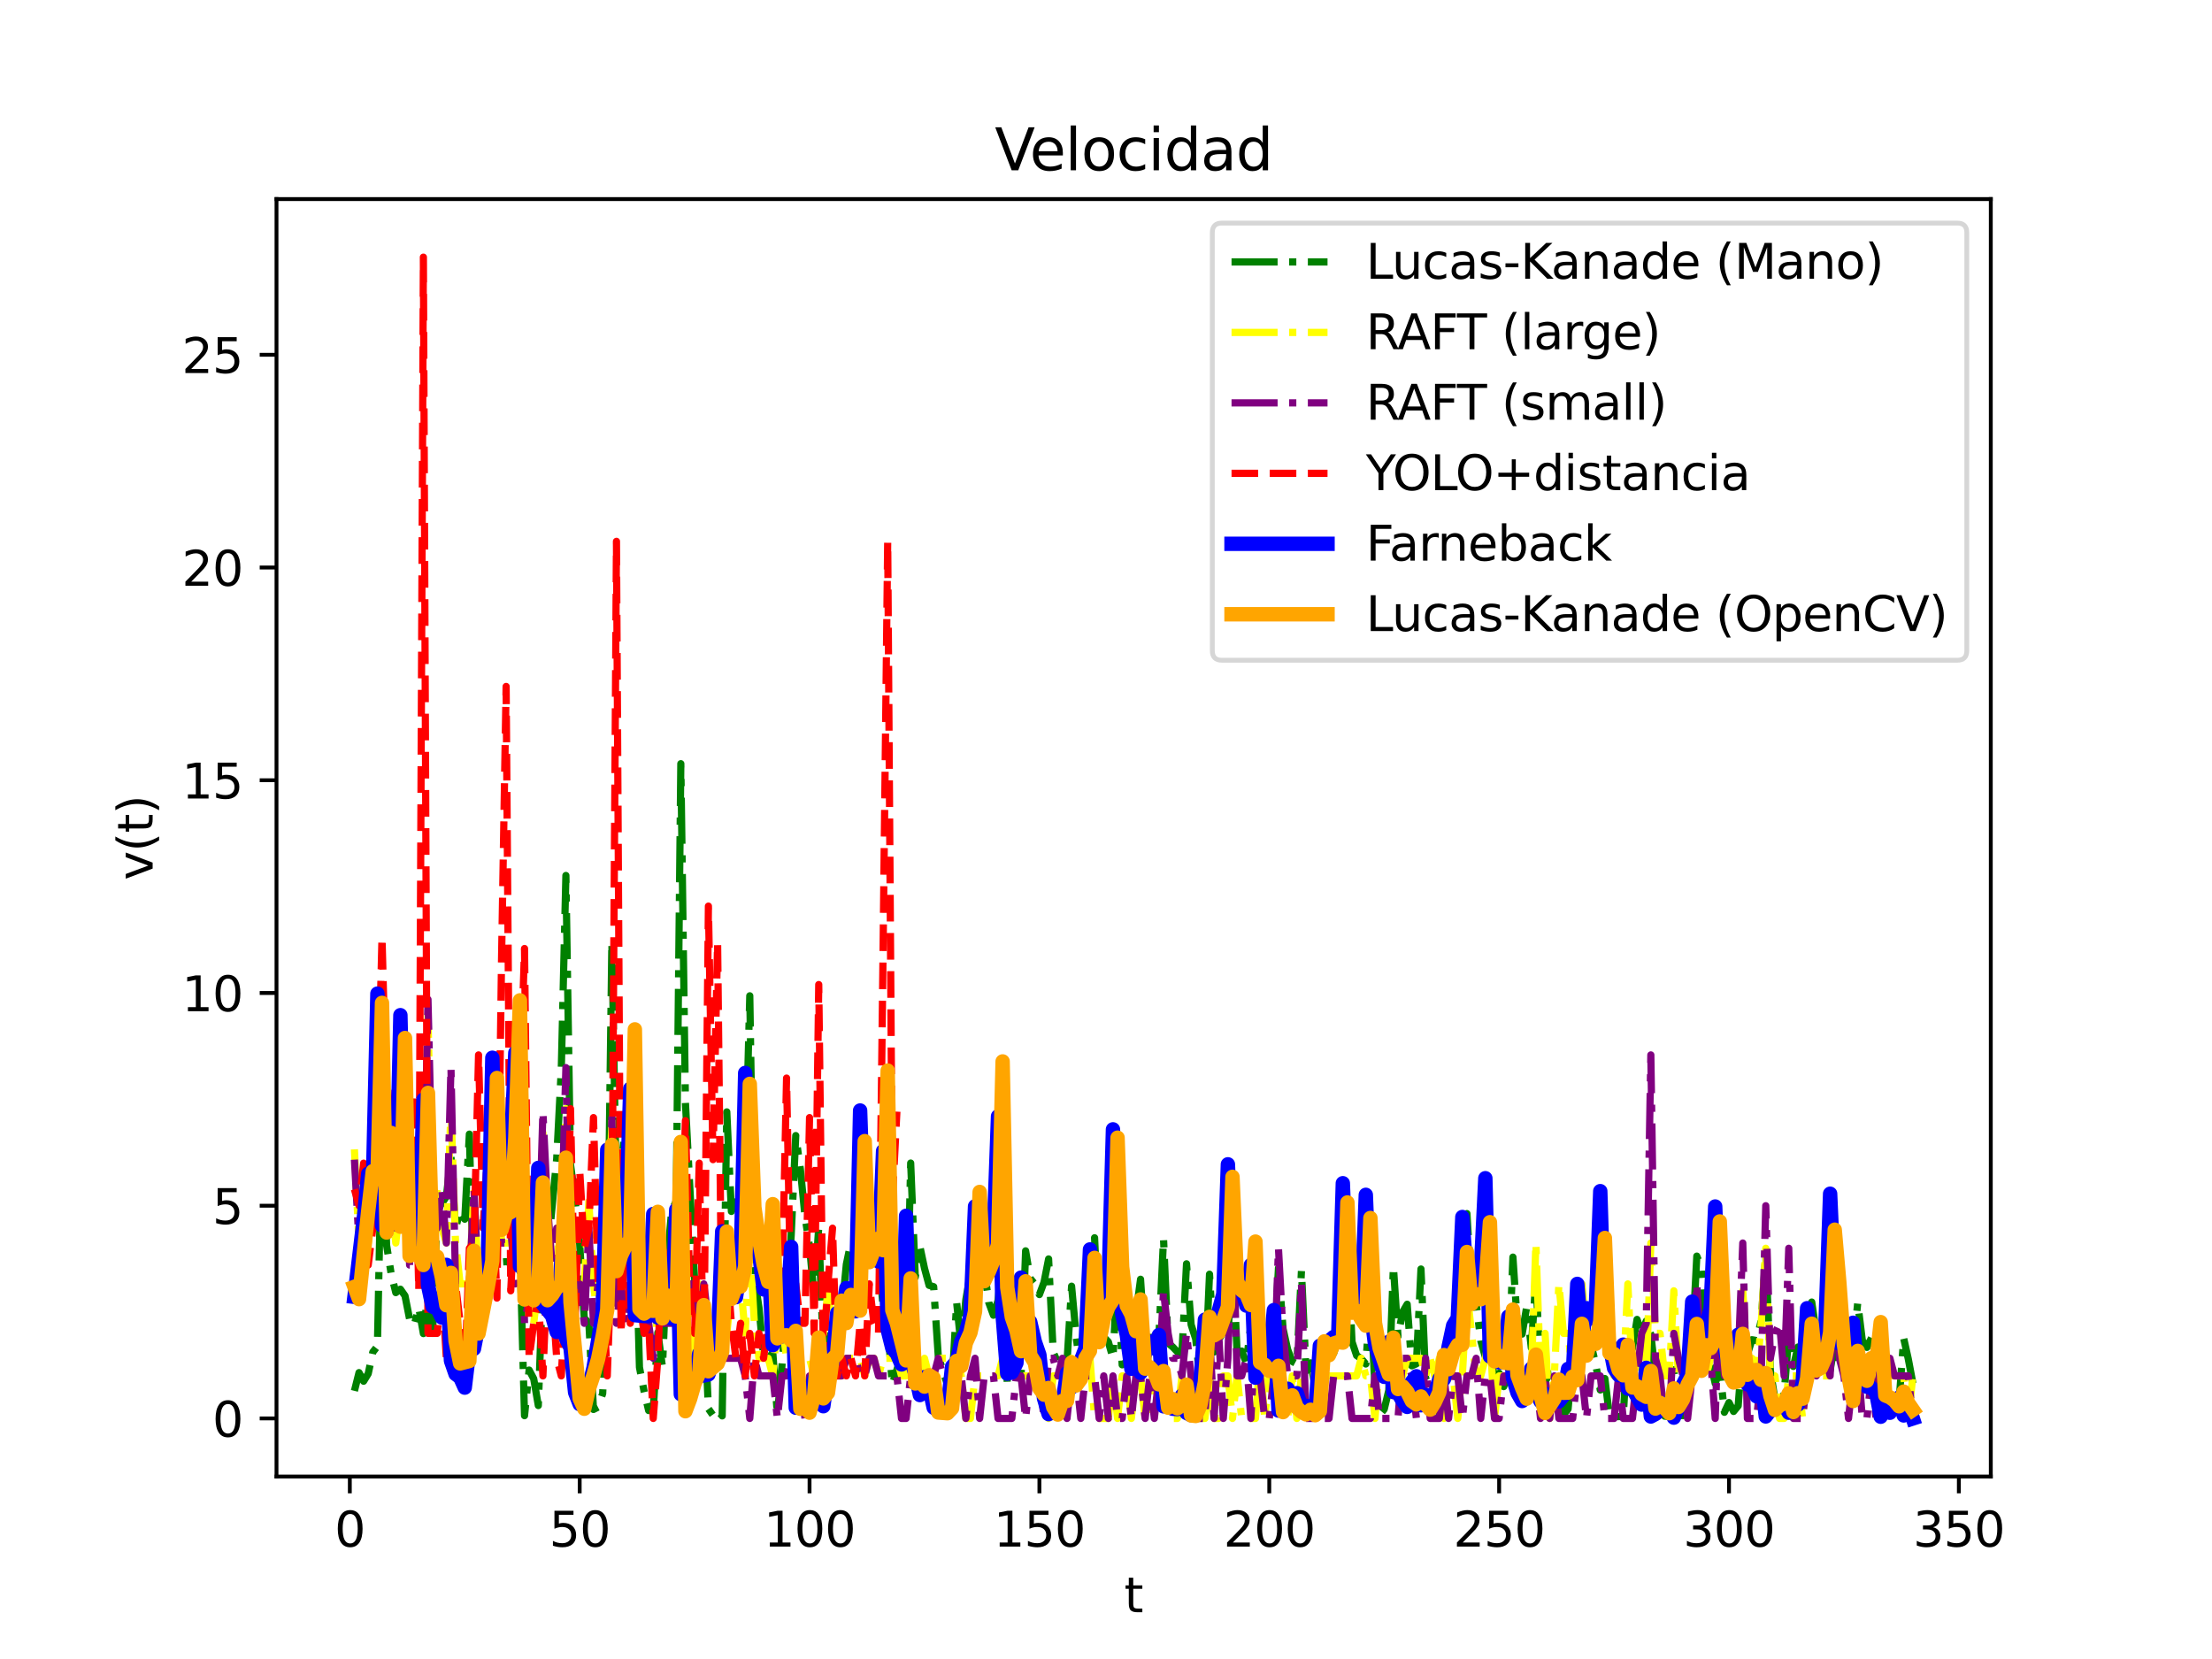 <?xml version="1.0" encoding="utf-8" standalone="no"?>
<!DOCTYPE svg PUBLIC "-//W3C//DTD SVG 1.1//EN"
  "http://www.w3.org/Graphics/SVG/1.1/DTD/svg11.dtd">
<svg xmlns:xlink="http://www.w3.org/1999/xlink" width="460.8pt" height="345.6pt" viewBox="0 0 460.8 345.6" xmlns="http://www.w3.org/2000/svg" version="1.1">
 <defs>
  <style type="text/css">*{stroke-linejoin: round; stroke-linecap: butt}</style>
 </defs>
 <g id="figure_1">
  <g id="patch_1">
   <path d="M 0 345.6 
L 460.8 345.6 
L 460.8 0 
L 0 0 
z
" style="fill: #ffffff"/>
  </g>
  <g id="axes_1">
   <g id="patch_2">
    <path d="M 57.6 307.584 
L 414.72 307.584 
L 414.72 41.472 
L 57.6 41.472 
z
" style="fill: #ffffff"/>
   </g>
   <g id="matplotlib.axis_1">
    <g id="xtick_1">
     <g id="line2d_1">
      <defs>
       <path id="m35932feb91" d="M 0 0 
L 0 3.5 
" style="stroke: #000000; stroke-width: 0.8"/>
      </defs>
      <g>
       <use xlink:href="#m35932feb91" x="72.875" y="307.584" style="stroke: #000000; stroke-width: 0.8"/>
      </g>
     </g>
     <g id="text_1">
      <!-- 0 -->
      <g transform="translate(69.694 322.182) scale(0.1 -0.1)">
       <defs>
        <path id="DejaVuSans-30" d="M 2034 4250 
Q 1547 4250 1301 3770 
Q 1056 3291 1056 2328 
Q 1056 1369 1301 889 
Q 1547 409 2034 409 
Q 2525 409 2770 889 
Q 3016 1369 3016 2328 
Q 3016 3291 2770 3770 
Q 2525 4250 2034 4250 
z
M 2034 4750 
Q 2819 4750 3233 4129 
Q 3647 3509 3647 2328 
Q 3647 1150 3233 529 
Q 2819 -91 2034 -91 
Q 1250 -91 836 529 
Q 422 1150 422 2328 
Q 422 3509 836 4129 
Q 1250 4750 2034 4750 
z
" transform="scale(0.016)"/>
       </defs>
       <use xlink:href="#DejaVuSans-30"/>
      </g>
     </g>
    </g>
    <g id="xtick_2">
     <g id="line2d_2">
      <g>
       <use xlink:href="#m35932feb91" x="120.759" y="307.584" style="stroke: #000000; stroke-width: 0.8"/>
      </g>
     </g>
     <g id="text_2">
      <!-- 50 -->
      <g transform="translate(114.397 322.182) scale(0.1 -0.1)">
       <defs>
        <path id="DejaVuSans-35" d="M 691 4666 
L 3169 4666 
L 3169 4134 
L 1269 4134 
L 1269 2991 
Q 1406 3038 1543 3061 
Q 1681 3084 1819 3084 
Q 2600 3084 3056 2656 
Q 3513 2228 3513 1497 
Q 3513 744 3044 326 
Q 2575 -91 1722 -91 
Q 1428 -91 1123 -41 
Q 819 9 494 109 
L 494 744 
Q 775 591 1075 516 
Q 1375 441 1709 441 
Q 2250 441 2565 725 
Q 2881 1009 2881 1497 
Q 2881 1984 2565 2268 
Q 2250 2553 1709 2553 
Q 1456 2553 1204 2497 
Q 953 2441 691 2322 
L 691 4666 
z
" transform="scale(0.016)"/>
       </defs>
       <use xlink:href="#DejaVuSans-35"/>
       <use xlink:href="#DejaVuSans-30" x="63.623"/>
      </g>
     </g>
    </g>
    <g id="xtick_3">
     <g id="line2d_3">
      <g>
       <use xlink:href="#m35932feb91" x="168.643" y="307.584" style="stroke: #000000; stroke-width: 0.8"/>
      </g>
     </g>
     <g id="text_3">
      <!-- 100 -->
      <g transform="translate(159.1 322.182) scale(0.1 -0.1)">
       <defs>
        <path id="DejaVuSans-31" d="M 794 531 
L 1825 531 
L 1825 4091 
L 703 3866 
L 703 4441 
L 1819 4666 
L 2450 4666 
L 2450 531 
L 3481 531 
L 3481 0 
L 794 0 
L 794 531 
z
" transform="scale(0.016)"/>
       </defs>
       <use xlink:href="#DejaVuSans-31"/>
       <use xlink:href="#DejaVuSans-30" x="63.623"/>
       <use xlink:href="#DejaVuSans-30" x="127.246"/>
      </g>
     </g>
    </g>
    <g id="xtick_4">
     <g id="line2d_4">
      <g>
       <use xlink:href="#m35932feb91" x="216.527" y="307.584" style="stroke: #000000; stroke-width: 0.8"/>
      </g>
     </g>
     <g id="text_4">
      <!-- 150 -->
      <g transform="translate(206.984 322.182) scale(0.1 -0.1)">
       <use xlink:href="#DejaVuSans-31"/>
       <use xlink:href="#DejaVuSans-35" x="63.623"/>
       <use xlink:href="#DejaVuSans-30" x="127.246"/>
      </g>
     </g>
    </g>
    <g id="xtick_5">
     <g id="line2d_5">
      <g>
       <use xlink:href="#m35932feb91" x="264.412" y="307.584" style="stroke: #000000; stroke-width: 0.8"/>
      </g>
     </g>
     <g id="text_5">
      <!-- 200 -->
      <g transform="translate(254.868 322.182) scale(0.1 -0.1)">
       <defs>
        <path id="DejaVuSans-32" d="M 1228 531 
L 3431 531 
L 3431 0 
L 469 0 
L 469 531 
Q 828 903 1448 1529 
Q 2069 2156 2228 2338 
Q 2531 2678 2651 2914 
Q 2772 3150 2772 3378 
Q 2772 3750 2511 3984 
Q 2250 4219 1831 4219 
Q 1534 4219 1204 4116 
Q 875 4013 500 3803 
L 500 4441 
Q 881 4594 1212 4672 
Q 1544 4750 1819 4750 
Q 2544 4750 2975 4387 
Q 3406 4025 3406 3419 
Q 3406 3131 3298 2873 
Q 3191 2616 2906 2266 
Q 2828 2175 2409 1742 
Q 1991 1309 1228 531 
z
" transform="scale(0.016)"/>
       </defs>
       <use xlink:href="#DejaVuSans-32"/>
       <use xlink:href="#DejaVuSans-30" x="63.623"/>
       <use xlink:href="#DejaVuSans-30" x="127.246"/>
      </g>
     </g>
    </g>
    <g id="xtick_6">
     <g id="line2d_6">
      <g>
       <use xlink:href="#m35932feb91" x="312.296" y="307.584" style="stroke: #000000; stroke-width: 0.8"/>
      </g>
     </g>
     <g id="text_6">
      <!-- 250 -->
      <g transform="translate(302.752 322.182) scale(0.1 -0.1)">
       <use xlink:href="#DejaVuSans-32"/>
       <use xlink:href="#DejaVuSans-35" x="63.623"/>
       <use xlink:href="#DejaVuSans-30" x="127.246"/>
      </g>
     </g>
    </g>
    <g id="xtick_7">
     <g id="line2d_7">
      <g>
       <use xlink:href="#m35932feb91" x="360.18" y="307.584" style="stroke: #000000; stroke-width: 0.8"/>
      </g>
     </g>
     <g id="text_7">
      <!-- 300 -->
      <g transform="translate(350.636 322.182) scale(0.1 -0.1)">
       <defs>
        <path id="DejaVuSans-33" d="M 2597 2516 
Q 3050 2419 3304 2112 
Q 3559 1806 3559 1356 
Q 3559 666 3084 287 
Q 2609 -91 1734 -91 
Q 1441 -91 1130 -33 
Q 819 25 488 141 
L 488 750 
Q 750 597 1062 519 
Q 1375 441 1716 441 
Q 2309 441 2620 675 
Q 2931 909 2931 1356 
Q 2931 1769 2642 2001 
Q 2353 2234 1838 2234 
L 1294 2234 
L 1294 2753 
L 1863 2753 
Q 2328 2753 2575 2939 
Q 2822 3125 2822 3475 
Q 2822 3834 2567 4026 
Q 2313 4219 1838 4219 
Q 1578 4219 1281 4162 
Q 984 4106 628 3988 
L 628 4550 
Q 988 4650 1302 4700 
Q 1616 4750 1894 4750 
Q 2613 4750 3031 4423 
Q 3450 4097 3450 3541 
Q 3450 3153 3228 2886 
Q 3006 2619 2597 2516 
z
" transform="scale(0.016)"/>
       </defs>
       <use xlink:href="#DejaVuSans-33"/>
       <use xlink:href="#DejaVuSans-30" x="63.623"/>
       <use xlink:href="#DejaVuSans-30" x="127.246"/>
      </g>
     </g>
    </g>
    <g id="xtick_8">
     <g id="line2d_8">
      <g>
       <use xlink:href="#m35932feb91" x="408.064" y="307.584" style="stroke: #000000; stroke-width: 0.8"/>
      </g>
     </g>
     <g id="text_8">
      <!-- 350 -->
      <g transform="translate(398.52 322.182) scale(0.1 -0.1)">
       <use xlink:href="#DejaVuSans-33"/>
       <use xlink:href="#DejaVuSans-35" x="63.623"/>
       <use xlink:href="#DejaVuSans-30" x="127.246"/>
      </g>
     </g>
    </g>
    <g id="text_9">
     <!-- t -->
     <g transform="translate(234.2 335.861) scale(0.1 -0.1)">
      <defs>
       <path id="DejaVuSans-74" d="M 1172 4494 
L 1172 3500 
L 2356 3500 
L 2356 3053 
L 1172 3053 
L 1172 1153 
Q 1172 725 1289 603 
Q 1406 481 1766 481 
L 2356 481 
L 2356 0 
L 1766 0 
Q 1100 0 847 248 
Q 594 497 594 1153 
L 594 3053 
L 172 3053 
L 172 3500 
L 594 3500 
L 594 4494 
L 1172 4494 
z
" transform="scale(0.016)"/>
      </defs>
      <use xlink:href="#DejaVuSans-74"/>
     </g>
    </g>
   </g>
   <g id="matplotlib.axis_2">
    <g id="ytick_1">
     <g id="line2d_9">
      <defs>
       <path id="md288437a28" d="M 0 0 
L -3.5 0 
" style="stroke: #000000; stroke-width: 0.8"/>
      </defs>
      <g>
       <use xlink:href="#md288437a28" x="57.6" y="295.488" style="stroke: #000000; stroke-width: 0.8"/>
      </g>
     </g>
     <g id="text_10">
      <!-- 0 -->
      <g transform="translate(44.237 299.287) scale(0.1 -0.1)">
       <use xlink:href="#DejaVuSans-30"/>
      </g>
     </g>
    </g>
    <g id="ytick_2">
     <g id="line2d_10">
      <g>
       <use xlink:href="#md288437a28" x="57.6" y="251.172" style="stroke: #000000; stroke-width: 0.8"/>
      </g>
     </g>
     <g id="text_11">
      <!-- 5 -->
      <g transform="translate(44.237 254.971) scale(0.1 -0.1)">
       <use xlink:href="#DejaVuSans-35"/>
      </g>
     </g>
    </g>
    <g id="ytick_3">
     <g id="line2d_11">
      <g>
       <use xlink:href="#md288437a28" x="57.6" y="206.855" style="stroke: #000000; stroke-width: 0.8"/>
      </g>
     </g>
     <g id="text_12">
      <!-- 10 -->
      <g transform="translate(37.875 210.655) scale(0.1 -0.1)">
       <use xlink:href="#DejaVuSans-31"/>
       <use xlink:href="#DejaVuSans-30" x="63.623"/>
      </g>
     </g>
    </g>
    <g id="ytick_4">
     <g id="line2d_12">
      <g>
       <use xlink:href="#md288437a28" x="57.6" y="162.539" style="stroke: #000000; stroke-width: 0.8"/>
      </g>
     </g>
     <g id="text_13">
      <!-- 15 -->
      <g transform="translate(37.875 166.338) scale(0.1 -0.1)">
       <use xlink:href="#DejaVuSans-31"/>
       <use xlink:href="#DejaVuSans-35" x="63.623"/>
      </g>
     </g>
    </g>
    <g id="ytick_5">
     <g id="line2d_13">
      <g>
       <use xlink:href="#md288437a28" x="57.6" y="118.223" style="stroke: #000000; stroke-width: 0.8"/>
      </g>
     </g>
     <g id="text_14">
      <!-- 20 -->
      <g transform="translate(37.875 122.022) scale(0.1 -0.1)">
       <use xlink:href="#DejaVuSans-32"/>
       <use xlink:href="#DejaVuSans-30" x="63.623"/>
      </g>
     </g>
    </g>
    <g id="ytick_6">
     <g id="line2d_14">
      <g>
       <use xlink:href="#md288437a28" x="57.6" y="73.906" style="stroke: #000000; stroke-width: 0.8"/>
      </g>
     </g>
     <g id="text_15">
      <!-- 25 -->
      <g transform="translate(37.875 77.706) scale(0.1 -0.1)">
       <use xlink:href="#DejaVuSans-32"/>
       <use xlink:href="#DejaVuSans-35" x="63.623"/>
      </g>
     </g>
    </g>
    <g id="text_16">
     <!-- v(t) -->
     <g transform="translate(31.795 183.349) rotate(-90) scale(0.1 -0.1)">
      <defs>
       <path id="DejaVuSans-76" d="M 191 3500 
L 800 3500 
L 1894 563 
L 2988 3500 
L 3597 3500 
L 2284 0 
L 1503 0 
L 191 3500 
z
" transform="scale(0.016)"/>
       <path id="DejaVuSans-28" d="M 1984 4856 
Q 1566 4138 1362 3434 
Q 1159 2731 1159 2009 
Q 1159 1288 1364 580 
Q 1569 -128 1984 -844 
L 1484 -844 
Q 1016 -109 783 600 
Q 550 1309 550 2009 
Q 550 2706 781 3412 
Q 1013 4119 1484 4856 
L 1984 4856 
z
" transform="scale(0.016)"/>
       <path id="DejaVuSans-29" d="M 513 4856 
L 1013 4856 
Q 1481 4119 1714 3412 
Q 1947 2706 1947 2009 
Q 1947 1309 1714 600 
Q 1481 -109 1013 -844 
L 513 -844 
Q 928 -128 1133 580 
Q 1338 1288 1338 2009 
Q 1338 2731 1133 3434 
Q 928 4138 513 4856 
z
" transform="scale(0.016)"/>
      </defs>
      <use xlink:href="#DejaVuSans-76"/>
      <use xlink:href="#DejaVuSans-28" x="59.18"/>
      <use xlink:href="#DejaVuSans-74" x="98.193"/>
      <use xlink:href="#DejaVuSans-29" x="137.402"/>
     </g>
    </g>
   </g>
   <g id="line2d_15">
    <path d="M 73.833 289.74 
L 74.79 285.94 
L 75.748 287.734 
L 76.706 286.164 
L 77.663 281.674 
L 78.621 280.447 
L 79.579 233.304 
L 80.537 259.413 
L 81.494 265.394 
L 82.452 269.277 
L 83.41 268.564 
L 84.367 269.93 
L 85.325 274.779 
L 86.283 276.067 
L 87.24 272.399 
L 88.198 277.81 
L 89.156 269.16 
L 90.113 277.775 
L 91.071 252.192 
L 92.986 249.255 
L 93.944 240.896 
L 94.902 255.885 
L 95.859 252.193 
L 96.817 253.983 
L 97.775 236.261 
L 98.732 272.759 
L 99.69 276.077 
L 100.648 268.858 
L 101.606 265.332 
L 102.563 262.32 
L 103.521 263.406 
L 104.479 262.894 
L 105.436 262.832 
L 106.394 263.031 
L 107.352 258.433 
L 108.309 260.324 
L 109.267 294.913 
L 110.225 285.406 
L 111.182 287.217 
L 112.14 292.799 
L 113.098 265.947 
L 114.055 261.322 
L 115.971 241.392 
L 116.928 222.707 
L 117.886 182.377 
L 118.844 242.556 
L 119.802 249.796 
L 120.759 259.178 
L 121.717 274.593 
L 122.675 275.625 
L 123.632 293.618 
L 124.59 293.132 
L 125.548 290.292 
L 126.505 269.921 
L 127.463 196.302 
L 128.421 249.976 
L 129.378 243.407 
L 130.336 233.722 
L 131.294 251.627 
L 132.251 250.294 
L 133.209 284.838 
L 134.167 289.789 
L 135.124 293.841 
L 136.082 293.834 
L 137.04 277.611 
L 137.997 284.767 
L 138.955 262.977 
L 139.913 252.248 
L 140.871 250.2 
L 141.828 159.09 
L 142.786 229.652 
L 144.701 266.685 
L 145.659 277.973 
L 146.617 272.138 
L 147.574 293.472 
L 148.532 294.824 
L 149.49 293.798 
L 150.447 294.958 
L 151.405 231.624 
L 152.363 252.363 
L 153.32 250.458 
L 154.278 249.507 
L 155.236 244.379 
L 156.193 207.442 
L 157.151 266.097 
L 158.109 272.399 
L 159.067 282.487 
L 160.024 283.232 
L 160.982 281.714 
L 161.94 294.65 
L 162.897 284.519 
L 163.855 271.728 
L 164.813 257.387 
L 165.77 236.559 
L 166.728 243.522 
L 167.686 253.336 
L 168.643 259.712 
L 169.601 270.153 
L 170.559 255.598 
L 171.516 282.11 
L 172.474 280.116 
L 173.432 276.169 
L 174.389 283.439 
L 176.305 263.388 
L 177.262 258.796 
L 178.22 258.312 
L 179.178 259.389 
L 180.136 242.981 
L 181.093 258.937 
L 182.051 262.562 
L 183.009 261.556 
L 183.966 272.242 
L 184.924 276.308 
L 185.882 288.384 
L 187.797 282.31 
L 188.755 283.787 
L 189.712 242.283 
L 190.67 266.056 
L 191.628 259.656 
L 192.585 264.192 
L 193.543 267.76 
L 194.501 268.04 
L 195.458 282.52 
L 197.374 288.493 
L 198.332 288.226 
L 199.289 271.343 
L 200.247 280.801 
L 201.205 270.721 
L 202.162 265.182 
L 203.12 264.766 
L 204.078 249.327 
L 205.035 264.446 
L 205.993 271.385 
L 206.951 273.983 
L 207.908 270.934 
L 208.866 261.791 
L 209.824 287.893 
L 210.781 278.799 
L 211.739 286.83 
L 212.697 286.901 
L 213.654 260.573 
L 214.612 266.329 
L 215.57 267.498 
L 216.527 269.686 
L 217.485 267.126 
L 218.443 262.261 
L 219.401 281.674 
L 220.358 283.873 
L 221.316 282.706 
L 222.274 283.818 
L 223.231 267.933 
L 224.189 278.402 
L 225.147 286.187 
L 226.104 276.774 
L 227.062 272.425 
L 228.02 257.85 
L 228.977 278.291 
L 229.935 278.534 
L 230.893 279.54 
L 231.85 282.947 
L 232.808 264.713 
L 233.766 284.318 
L 234.723 283.671 
L 235.681 277.097 
L 236.639 273.685 
L 237.597 266.491 
L 238.554 281.314 
L 239.512 278.624 
L 240.47 278.576 
L 241.427 278.21 
L 242.385 258.039 
L 243.343 279.814 
L 244.3 280.597 
L 245.258 281.601 
L 246.216 282.014 
L 247.173 263.272 
L 248.131 275.945 
L 249.089 278.938 
L 250.046 287.999 
L 251.004 287.376 
L 251.962 265.439 
L 252.919 281.64 
L 254.835 277.071 
L 255.793 278.609 
L 256.75 261.006 
L 257.708 281.63 
L 258.666 281.443 
L 259.623 283.88 
L 261.539 268.136 
L 262.496 287.226 
L 263.454 285.805 
L 265.369 281.979 
L 266.327 264.146 
L 267.285 276.798 
L 268.242 281.133 
L 269.2 283.613 
L 270.158 284.128 
L 271.115 264.726 
L 272.073 285.61 
L 273.031 283.909 
L 273.988 288.982 
L 274.946 290.281 
L 275.904 280.721 
L 276.862 281.14 
L 277.819 281.914 
L 278.777 278.965 
L 279.735 277.636 
L 280.692 258.993 
L 281.65 279.527 
L 282.608 282.38 
L 283.565 283.023 
L 284.523 284.146 
L 285.481 270.708 
L 286.438 289.094 
L 287.396 294.751 
L 288.354 293.579 
L 289.311 289.631 
L 290.269 263.837 
L 291.227 278.372 
L 292.184 273.344 
L 293.142 271.698 
L 294.1 284.527 
L 295.058 284.11 
L 296.015 264.358 
L 296.973 286.756 
L 297.931 286.3 
L 299.846 294.743 
L 300.804 285.72 
L 301.761 282.809 
L 302.719 279.531 
L 303.677 276.913 
L 304.634 278.596 
L 305.592 252.815 
L 306.55 269.286 
L 307.507 271.459 
L 308.465 279.292 
L 309.423 282.675 
L 310.38 267.394 
L 311.338 293.852 
L 312.296 286.056 
L 313.253 288.855 
L 314.211 286.059 
L 315.169 261.88 
L 316.127 276.374 
L 317.084 277.922 
L 318.042 272.206 
L 319 280.779 
L 319.957 266.238 
L 320.915 286.461 
L 321.873 287.764 
L 322.83 286.241 
L 323.788 286.111 
L 324.746 288.316 
L 325.703 294.767 
L 326.661 293.523 
L 327.619 282.926 
L 328.576 283.797 
L 329.534 272.721 
L 330.492 281.625 
L 331.449 280.089 
L 332.407 284.194 
L 333.365 289.557 
L 334.323 287.172 
L 335.28 295.024 
L 337.196 295.113 
L 338.153 295.068 
L 339.111 278.393 
L 340.069 280.907 
L 341.026 274.859 
L 341.984 277.714 
L 342.942 275.191 
L 343.899 278.006 
L 344.857 286.378 
L 346.772 295.008 
L 347.73 295.099 
L 348.688 285.331 
L 349.645 294.842 
L 350.603 294.896 
L 351.561 284.508 
L 352.518 280.199 
L 353.476 261.67 
L 354.434 264.129 
L 355.392 279.532 
L 357.307 288.212 
L 358.265 285.182 
L 359.222 294.207 
L 360.18 292.173 
L 361.138 294.033 
L 362.095 292.86 
L 363.053 280.193 
L 364.011 282.167 
L 364.968 279.086 
L 365.926 279.261 
L 366.884 275.077 
L 367.841 261.324 
L 368.799 285.509 
L 369.757 291.511 
L 370.714 292.381 
L 371.672 290.322 
L 372.63 278.122 
L 373.588 284.652 
L 374.545 280.61 
L 375.503 283.726 
L 376.461 282.086 
L 377.418 271.242 
L 378.376 277.773 
L 379.334 279.183 
L 380.291 282.573 
L 381.249 285.499 
L 382.207 279.74 
L 383.164 284.778 
L 384.122 283.839 
L 385.08 281.589 
L 386.037 281.248 
L 386.995 271.409 
L 387.953 279.232 
L 388.91 280.69 
L 389.868 278.694 
L 390.826 279.653 
L 391.783 277.745 
L 392.741 291.876 
L 393.699 289.531 
L 394.657 292.742 
L 395.614 291.965 
L 396.572 278.784 
L 397.53 283.097 
L 398.487 288.175 
L 398.487 288.175 
" clip-path="url(#p9b7596adc5)" style="fill: none; stroke-dasharray: 9.6,2.4,1.5,2.4; stroke-dashoffset: 0; stroke: #008000; stroke-width: 1.5"/>
   </g>
   <g id="line2d_16">
    <path d="M 73.833 239.432 
L 74.79 258.944 
L 76.706 258.944 
L 77.663 250.294 
L 78.621 250.294 
L 79.579 206.413 
L 80.537 250.294 
L 81.494 250.294 
L 82.452 258.944 
L 83.41 250.294 
L 84.367 230.962 
L 85.325 263.531 
L 86.283 255.85 
L 88.198 255.85 
L 89.156 211.404 
L 90.113 255.85 
L 91.071 247.758 
L 92.029 255.85 
L 92.986 258.944 
L 93.944 230.962 
L 94.902 258.944 
L 95.859 267.46 
L 97.775 267.46 
L 98.732 247.758 
L 99.69 267.46 
L 100.648 267.46 
L 101.606 258.944 
L 102.563 258.944 
L 103.521 222.4 
L 104.479 258.944 
L 107.352 258.944 
L 108.309 239.432 
L 109.267 267.46 
L 110.225 267.46 
L 111.182 275.669 
L 112.14 267.46 
L 113.098 236.031 
L 114.055 263.531 
L 115.013 255.85 
L 115.971 255.85 
L 116.928 267.46 
L 117.886 230.962 
L 118.844 267.46 
L 121.717 267.46 
L 122.675 250.294 
L 123.632 267.46 
L 124.59 275.669 
L 125.548 267.46 
L 126.505 267.46 
L 127.463 232.815 
L 128.421 267.46 
L 129.378 258.944 
L 130.336 267.46 
L 131.294 267.46 
L 132.251 258.944 
L 134.167 275.669 
L 137.04 275.669 
L 137.997 267.46 
L 140.871 267.46 
L 141.828 241.575 
L 142.786 267.46 
L 143.744 286.625 
L 144.701 267.46 
L 145.659 267.46 
L 146.617 282.953 
L 147.574 275.669 
L 149.49 275.669 
L 150.447 277.761 
L 151.405 277.761 
L 152.363 268.898 
L 153.32 268.898 
L 154.278 267.46 
L 155.236 277.761 
L 156.193 258.944 
L 157.151 275.669 
L 158.109 282.953 
L 160.024 282.953 
L 160.982 286.625 
L 161.94 275.669 
L 162.897 275.669 
L 163.855 282.953 
L 168.643 282.953 
L 169.601 286.625 
L 170.559 282.953 
L 171.516 277.761 
L 172.474 268.898 
L 174.389 286.625 
L 175.347 286.625 
L 176.305 282.953 
L 179.178 282.953 
L 180.136 286.625 
L 181.093 282.953 
L 182.051 282.953 
L 183.009 286.625 
L 183.966 282.953 
L 186.839 282.953 
L 187.797 286.625 
L 188.755 286.625 
L 189.712 282.953 
L 190.67 286.625 
L 191.628 286.625 
L 192.585 282.953 
L 193.543 286.625 
L 194.501 286.625 
L 195.458 282.953 
L 197.374 282.953 
L 198.332 286.625 
L 199.289 282.953 
L 200.247 286.625 
L 201.205 295.488 
L 202.162 295.488 
L 203.12 286.625 
L 207.908 286.625 
L 208.866 282.953 
L 209.824 286.625 
L 217.485 286.625 
L 218.443 295.488 
L 219.401 286.625 
L 222.274 286.625 
L 223.231 282.953 
L 224.189 286.625 
L 226.104 286.625 
L 227.062 282.953 
L 228.02 295.488 
L 230.893 295.488 
L 231.85 286.625 
L 232.808 295.488 
L 233.766 286.625 
L 234.723 286.625 
L 235.681 295.488 
L 236.639 286.625 
L 237.597 286.625 
L 238.554 295.488 
L 239.512 295.488 
L 240.47 286.625 
L 242.385 286.625 
L 243.343 295.488 
L 245.258 295.488 
L 246.216 286.625 
L 248.131 286.625 
L 249.089 295.488 
L 251.004 295.488 
L 251.962 286.625 
L 252.919 295.488 
L 253.877 295.488 
L 254.835 286.625 
L 255.793 286.625 
L 256.75 295.488 
L 257.708 286.625 
L 258.666 295.488 
L 261.539 295.488 
L 262.496 282.953 
L 263.454 295.488 
L 264.412 286.625 
L 266.327 286.625 
L 267.285 295.488 
L 268.242 295.488 
L 269.2 286.625 
L 270.158 295.488 
L 271.115 286.625 
L 282.608 286.625 
L 283.565 282.953 
L 284.523 286.625 
L 285.481 286.625 
L 286.438 295.488 
L 287.396 282.953 
L 289.311 282.953 
L 290.269 286.625 
L 291.227 282.953 
L 292.184 286.625 
L 293.142 282.953 
L 296.015 282.953 
L 296.973 286.625 
L 297.931 282.953 
L 298.888 286.625 
L 299.846 282.953 
L 300.804 295.488 
L 301.761 286.625 
L 302.719 286.625 
L 303.677 295.488 
L 304.634 286.625 
L 305.592 268.898 
L 307.507 286.625 
L 308.465 286.625 
L 309.423 282.953 
L 310.38 277.761 
L 311.338 295.488 
L 312.296 286.625 
L 319 286.625 
L 319.957 258.944 
L 320.915 286.625 
L 321.873 277.761 
L 322.83 295.488 
L 323.788 286.625 
L 324.746 267.46 
L 325.703 277.761 
L 326.661 277.761 
L 327.619 286.625 
L 328.576 277.761 
L 329.534 267.46 
L 330.492 277.761 
L 332.407 277.761 
L 333.365 275.669 
L 334.323 258.944 
L 335.28 282.953 
L 336.238 286.625 
L 338.153 286.625 
L 339.111 267.46 
L 340.069 286.625 
L 341.026 286.625 
L 341.984 277.761 
L 342.942 286.625 
L 343.899 258.944 
L 344.857 277.761 
L 345.815 277.761 
L 346.772 286.625 
L 347.73 286.625 
L 348.688 268.898 
L 349.645 286.625 
L 352.518 286.625 
L 353.476 277.761 
L 354.434 282.953 
L 355.392 286.625 
L 356.349 282.953 
L 357.307 275.669 
L 358.265 267.46 
L 360.18 282.953 
L 362.095 282.953 
L 363.053 268.898 
L 364.011 282.953 
L 364.968 282.953 
L 365.926 286.625 
L 366.884 275.669 
L 367.841 260.035 
L 368.799 286.625 
L 369.757 286.625 
L 370.714 295.488 
L 371.672 295.488 
L 372.63 286.625 
L 374.545 286.625 
L 375.503 295.488 
L 376.461 286.625 
L 377.418 286.625 
L 378.376 282.953 
L 379.334 286.625 
L 388.91 286.625 
L 389.868 282.953 
L 390.826 286.625 
L 391.783 282.953 
L 392.741 286.625 
L 396.572 286.625 
L 397.53 295.488 
L 398.487 286.625 
L 398.487 286.625 
" clip-path="url(#p9b7596adc5)" style="fill: none; stroke-dasharray: 9.6,2.4,1.5,2.4; stroke-dashoffset: 0; stroke: #ffff00; stroke-width: 1.5"/>
   </g>
   <g id="line2d_17">
    <path d="M 73.833 241.575 
L 74.79 258.944 
L 75.748 258.944 
L 76.706 250.294 
L 77.663 250.294 
L 78.621 247.758 
L 79.579 215.228 
L 80.537 247.758 
L 81.494 250.294 
L 82.452 255.85 
L 83.41 255.85 
L 84.367 227.987 
L 85.325 263.531 
L 86.283 263.531 
L 87.24 255.85 
L 88.198 255.85 
L 89.156 208.195 
L 90.113 247.758 
L 91.071 255.85 
L 92.029 247.758 
L 92.986 258.944 
L 93.944 222.4 
L 94.902 267.46 
L 97.775 267.46 
L 98.732 247.758 
L 99.69 267.46 
L 101.606 267.46 
L 102.563 258.944 
L 103.521 219.76 
L 104.479 258.944 
L 105.436 258.944 
L 106.394 255.85 
L 107.352 267.46 
L 108.309 239.432 
L 109.267 275.669 
L 110.225 270.419 
L 111.182 270.419 
L 112.14 263.531 
L 113.098 231.574 
L 114.055 251.172 
L 115.013 263.531 
L 115.971 255.85 
L 116.928 255.85 
L 117.886 222.4 
L 118.844 267.46 
L 120.759 267.46 
L 121.717 275.669 
L 122.675 255.85 
L 123.632 275.669 
L 124.59 267.46 
L 125.548 275.669 
L 126.505 275.669 
L 127.463 232.815 
L 128.421 275.669 
L 129.378 267.46 
L 130.336 275.669 
L 131.294 267.46 
L 132.251 267.46 
L 133.209 275.669 
L 135.124 275.669 
L 136.082 282.953 
L 137.04 275.669 
L 140.871 275.669 
L 141.828 267.46 
L 142.786 277.761 
L 143.744 267.46 
L 144.701 267.46 
L 145.659 275.669 
L 146.617 267.46 
L 148.532 282.953 
L 149.49 275.669 
L 150.447 282.953 
L 154.278 282.953 
L 155.236 286.625 
L 156.193 295.488 
L 157.151 282.953 
L 158.109 286.625 
L 160.982 286.625 
L 161.94 295.488 
L 162.897 286.625 
L 163.855 286.625 
L 164.813 282.953 
L 165.77 286.625 
L 166.728 286.625 
L 167.686 295.488 
L 168.643 286.625 
L 169.601 286.625 
L 170.559 282.953 
L 171.516 286.625 
L 172.474 282.953 
L 173.432 286.625 
L 175.347 286.625 
L 176.305 282.953 
L 178.22 282.953 
L 179.178 286.625 
L 180.136 286.625 
L 181.093 282.953 
L 182.051 282.953 
L 183.009 286.625 
L 186.839 286.625 
L 187.797 295.488 
L 188.755 295.488 
L 189.712 286.625 
L 194.501 286.625 
L 195.458 282.953 
L 196.416 286.625 
L 200.247 286.625 
L 201.205 295.488 
L 202.162 286.625 
L 203.12 282.953 
L 204.078 295.488 
L 205.035 286.625 
L 206.951 286.625 
L 207.908 295.488 
L 210.781 295.488 
L 211.739 286.625 
L 212.697 286.625 
L 213.654 295.488 
L 214.612 286.625 
L 216.527 286.625 
L 217.485 295.488 
L 218.443 282.953 
L 219.401 282.953 
L 220.358 286.625 
L 221.316 282.953 
L 222.274 295.488 
L 223.231 286.625 
L 224.189 286.625 
L 225.147 295.488 
L 226.104 286.625 
L 228.02 286.625 
L 228.977 295.488 
L 229.935 286.625 
L 230.893 295.488 
L 231.85 286.625 
L 232.808 295.488 
L 233.766 295.488 
L 234.723 286.625 
L 235.681 295.488 
L 236.639 286.625 
L 237.597 286.625 
L 238.554 295.488 
L 239.512 286.625 
L 240.47 295.488 
L 241.427 286.625 
L 242.385 268.898 
L 243.343 277.761 
L 244.3 282.953 
L 245.258 282.953 
L 246.216 286.625 
L 247.173 277.761 
L 249.089 295.488 
L 251.004 295.488 
L 251.962 277.761 
L 252.919 295.488 
L 253.877 277.761 
L 254.835 295.488 
L 255.793 282.953 
L 256.75 251.172 
L 257.708 286.625 
L 258.666 286.625 
L 259.623 282.953 
L 260.581 295.488 
L 261.539 277.761 
L 263.454 295.488 
L 264.412 295.488 
L 265.369 286.625 
L 266.327 260.035 
L 267.285 277.761 
L 268.242 286.625 
L 270.158 286.625 
L 271.115 267.46 
L 272.073 295.488 
L 276.862 295.488 
L 277.819 286.625 
L 280.692 286.625 
L 281.65 295.488 
L 285.481 295.488 
L 286.438 286.625 
L 287.396 295.488 
L 291.227 295.488 
L 292.184 282.953 
L 293.142 282.953 
L 294.1 286.625 
L 295.058 295.488 
L 296.015 295.488 
L 296.973 282.953 
L 297.931 295.488 
L 299.846 295.488 
L 300.804 286.625 
L 301.761 295.488 
L 302.719 286.625 
L 303.677 286.625 
L 304.634 295.488 
L 305.592 286.625 
L 306.55 286.625 
L 307.507 282.953 
L 308.465 295.488 
L 309.423 286.625 
L 310.38 286.625 
L 311.338 295.488 
L 312.296 295.488 
L 313.253 286.625 
L 319.957 286.625 
L 320.915 295.488 
L 321.873 286.625 
L 322.83 295.488 
L 323.788 286.625 
L 324.746 295.488 
L 327.619 295.488 
L 328.576 286.625 
L 329.534 286.625 
L 330.492 295.488 
L 331.449 286.625 
L 333.365 286.625 
L 334.323 295.488 
L 336.238 295.488 
L 337.196 286.625 
L 338.153 295.488 
L 340.069 295.488 
L 341.984 277.761 
L 342.942 275.669 
L 343.899 219.76 
L 344.857 282.953 
L 345.815 286.625 
L 346.772 295.488 
L 347.73 295.488 
L 348.688 277.761 
L 349.645 282.953 
L 350.603 286.625 
L 351.561 295.488 
L 352.518 286.625 
L 353.476 267.46 
L 354.434 282.953 
L 355.392 277.761 
L 356.349 282.953 
L 357.307 295.488 
L 358.265 267.46 
L 359.222 286.625 
L 361.138 286.625 
L 362.095 282.953 
L 363.053 258.944 
L 364.011 295.488 
L 365.926 295.488 
L 366.884 286.625 
L 367.841 251.172 
L 368.799 282.953 
L 369.757 277.761 
L 370.714 275.669 
L 371.672 286.625 
L 372.63 260.035 
L 373.588 295.488 
L 375.503 295.488 
L 376.461 286.625 
L 377.418 275.669 
L 378.376 286.625 
L 379.334 282.953 
L 380.291 282.953 
L 381.249 286.625 
L 382.207 267.46 
L 383.164 282.953 
L 384.122 286.625 
L 385.08 295.488 
L 386.037 286.625 
L 386.995 282.953 
L 387.953 295.488 
L 388.91 295.488 
L 389.868 286.625 
L 390.826 295.488 
L 391.783 282.953 
L 392.741 286.625 
L 393.699 282.953 
L 394.657 286.625 
L 397.53 286.625 
L 398.487 295.488 
L 398.487 295.488 
" clip-path="url(#p9b7596adc5)" style="fill: none; stroke-dasharray: 9.6,2.4,1.5,2.4; stroke-dashoffset: 0; stroke: #800080; stroke-width: 1.5"/>
   </g>
   <g id="line2d_18">
    <path d="M 73.833 247.758 
L 74.79 251.172 
L 75.748 242.308 
L 76.706 263.531 
L 77.663 255.85 
L 78.621 233.445 
L 79.579 195.212 
L 80.537 231.574 
L 81.494 242.308 
L 82.452 224.03 
L 83.41 241.575 
L 84.367 232.815 
L 85.325 255.85 
L 86.283 227.987 
L 87.24 268.898 
L 88.198 53.568 
L 89.156 277.761 
L 90.113 277.761 
L 91.071 277.761 
L 92.029 267.46 
L 92.986 282.953 
L 93.944 282.953 
L 94.902 267.46 
L 95.859 275.669 
L 96.817 286.625 
L 97.775 260.035 
L 98.732 258.944 
L 99.69 219.76 
L 100.648 255.85 
L 101.606 239.432 
L 102.563 247.758 
L 103.521 270.419 
L 104.479 200.028 
L 105.436 142.999 
L 106.394 268.898 
L 107.352 250.294 
L 108.309 227.987 
L 109.267 197.59 
L 110.225 282.953 
L 111.182 275.669 
L 112.14 270.419 
L 113.098 286.625 
L 114.055 263.531 
L 115.013 268.898 
L 115.971 282.953 
L 116.928 286.625 
L 117.886 268.898 
L 118.844 230.962 
L 119.802 275.669 
L 120.759 243.807 
L 121.717 260.035 
L 122.675 255.85 
L 123.632 232.815 
L 124.59 267.46 
L 125.548 268.898 
L 126.505 286.625 
L 127.463 260.035 
L 128.421 112.767 
L 129.378 277.761 
L 130.336 255.85 
L 131.294 275.669 
L 132.251 267.46 
L 133.209 270.419 
L 134.167 277.761 
L 135.124 275.669 
L 136.082 295.488 
L 137.04 282.953 
L 137.997 258.944 
L 138.955 267.46 
L 139.913 275.669 
L 140.871 250.294 
L 141.828 263.531 
L 142.786 233.445 
L 143.744 270.419 
L 144.701 277.761 
L 145.659 242.308 
L 146.617 282.953 
L 147.574 188.76 
L 148.532 241.575 
L 149.49 196.394 
L 150.447 282.953 
L 151.405 263.531 
L 152.363 275.669 
L 153.32 282.953 
L 154.278 275.669 
L 155.236 286.625 
L 156.193 277.761 
L 157.151 286.625 
L 158.109 277.761 
L 159.067 282.953 
L 160.024 275.669 
L 160.982 268.898 
L 161.94 268.898 
L 162.897 268.898 
L 163.855 224.582 
L 164.813 275.669 
L 165.77 267.46 
L 166.728 275.669 
L 167.686 275.669 
L 168.643 232.815 
L 169.601 277.761 
L 170.559 205.1 
L 171.516 282.953 
L 172.474 267.46 
L 173.432 255.85 
L 174.389 286.625 
L 175.347 282.953 
L 176.305 286.625 
L 177.262 282.953 
L 178.22 286.625 
L 179.178 275.669 
L 180.136 286.625 
L 181.093 267.46 
L 182.051 275.669 
L 183.009 277.761 
L 183.966 197.59 
L 184.924 112.767 
L 185.882 250.294 
L 186.839 231.574 
" clip-path="url(#p9b7596adc5)" style="fill: none; stroke-dasharray: 5.55,2.4; stroke-dashoffset: 0; stroke: #ff0000; stroke-width: 1.5"/>
   </g>
   <g id="line2d_19">
    <path d="M 73.833 270.156 
L 75.748 254.129 
L 76.706 244.501 
L 77.663 246.995 
L 78.621 206.991 
L 79.579 255.314 
L 80.537 237.901 
L 81.494 237.938 
L 82.452 253.204 
L 83.41 211.479 
L 84.367 253.678 
L 85.325 253.693 
L 86.283 258.473 
L 87.24 260.837 
L 88.198 229.084 
L 89.156 267.681 
L 90.113 272.195 
L 91.071 272.545 
L 92.029 274.462 
L 92.986 263.495 
L 93.944 283.47 
L 94.902 286.222 
L 95.859 286.947 
L 96.817 289.069 
L 97.775 281.092 
L 98.732 280.971 
L 99.69 276.08 
L 101.606 263.412 
L 102.563 220.349 
L 103.521 254.087 
L 104.479 248.939 
L 105.436 242.814 
L 106.394 239.561 
L 107.352 219.311 
L 108.309 263.805 
L 109.267 261.02 
L 110.225 263.801 
L 111.182 266.193 
L 112.14 243.299 
L 113.098 271.728 
L 115.013 274.112 
L 115.971 277.464 
L 116.928 262.69 
L 117.886 278.764 
L 118.844 280.736 
L 119.802 290.06 
L 120.759 292.511 
L 121.717 290.052 
L 122.675 288.983 
L 123.632 284.989 
L 125.548 273.549 
L 126.505 239.51 
L 127.463 264.197 
L 128.421 259.868 
L 129.378 257.824 
L 130.336 256.883 
L 131.294 226.79 
L 132.251 273.97 
L 134.167 274.159 
L 135.124 274.157 
L 136.082 252.901 
L 137.04 274.472 
L 137.997 270.58 
L 138.955 271.867 
L 139.913 274.666 
L 140.871 251.995 
L 141.828 290.447 
L 142.786 289.216 
L 143.744 288.34 
L 144.701 285.796 
L 145.659 281.981 
L 146.617 286.543 
L 147.574 286.325 
L 149.49 280.317 
L 150.447 256.51 
L 151.405 271.017 
L 152.363 268.892 
L 153.32 270.222 
L 154.278 264.057 
L 155.236 223.515 
L 156.193 253.066 
L 157.151 258.399 
L 158.109 260.799 
L 159.067 268.607 
L 160.024 259.982 
L 160.982 280.224 
L 161.94 278.37 
L 162.897 278.382 
L 163.855 275.317 
L 164.813 259.74 
L 165.77 293.249 
L 166.728 292.607 
L 167.686 292.495 
L 169.601 287.292 
L 170.559 292.009 
L 171.516 292.941 
L 172.474 286.057 
L 173.432 283.828 
L 174.389 273.534 
L 175.347 275.006 
L 176.305 268.334 
L 177.262 271.752 
L 178.22 273.164 
L 179.178 231.336 
L 180.136 259.489 
L 182.051 259.441 
L 183.009 262.772 
L 183.966 239.763 
L 184.924 277.028 
L 185.882 280.856 
L 186.839 282.007 
L 187.797 284.237 
L 188.755 253.279 
L 189.712 283.017 
L 190.67 286.181 
L 191.628 290.613 
L 192.585 286.89 
L 193.543 288.916 
L 194.501 293.241 
L 195.458 293.821 
L 196.416 292.517 
L 197.374 293.789 
L 198.332 284.675 
L 199.289 283.683 
L 200.247 279.484 
L 201.205 277.613 
L 202.162 274.008 
L 203.12 251.3 
L 204.078 266.779 
L 205.035 262.436 
L 205.993 261.086 
L 206.951 258.659 
L 207.908 232.551 
L 208.866 274.047 
L 209.824 286.158 
L 210.781 285.907 
L 211.739 283.935 
L 212.697 266.147 
L 213.654 276.096 
L 214.612 275.363 
L 215.57 279.493 
L 216.527 282.262 
L 217.485 291.312 
L 218.443 294.584 
L 219.401 294.124 
L 220.358 292.117 
L 221.316 292.252 
L 222.274 286.022 
L 223.231 289.035 
L 224.189 287.907 
L 225.147 283.487 
L 226.104 280.935 
L 227.062 260.278 
L 228.02 278.691 
L 228.977 273.248 
L 229.935 270.584 
L 230.893 268.677 
L 231.85 235.267 
L 232.808 263.228 
L 233.766 273.708 
L 234.723 278.071 
L 235.681 285.143 
L 236.639 276.475 
L 237.597 285.998 
L 238.554 281.825 
L 239.512 279.499 
L 240.47 280.915 
L 241.427 278.111 
L 242.385 292.965 
L 243.343 291.582 
L 244.3 293.468 
L 245.258 293.532 
L 246.216 290.716 
L 247.173 294.333 
L 248.131 294.795 
L 249.089 293.539 
L 250.046 288.452 
L 251.004 274.912 
L 251.962 277.836 
L 252.919 276.738 
L 254.835 269.563 
L 255.793 242.551 
L 256.75 265.533 
L 257.708 266.719 
L 258.666 268.353 
L 259.623 271.976 
L 260.581 263.512 
L 261.539 286.996 
L 262.496 284.473 
L 263.454 284.578 
L 264.412 283.315 
L 265.369 272.915 
L 266.327 293.85 
L 267.285 293.415 
L 268.242 289.301 
L 269.2 291.754 
L 270.158 290.226 
L 271.115 293.249 
L 272.073 292.857 
L 273.031 294.473 
L 273.988 294.265 
L 274.946 280.35 
L 275.904 282.291 
L 276.862 279.328 
L 277.819 278.516 
L 278.777 278.125 
L 279.735 246.488 
L 280.692 270.294 
L 281.65 268.789 
L 282.608 271.671 
L 283.565 273.465 
L 284.523 248.905 
L 285.481 272.454 
L 286.438 280.047 
L 287.396 283.199 
L 288.354 286.817 
L 289.311 279.543 
L 290.269 289.999 
L 291.227 290.192 
L 292.184 291.814 
L 293.142 293.079 
L 294.1 287.895 
L 295.058 286.704 
L 296.015 292.741 
L 296.973 290.566 
L 297.931 290.896 
L 298.888 290.45 
L 299.846 287.246 
L 300.804 287.298 
L 301.761 280.602 
L 302.719 276.132 
L 303.677 274.578 
L 304.634 253.524 
L 305.592 266.863 
L 306.55 265.164 
L 307.507 266.906 
L 308.465 264.933 
L 309.423 245.443 
L 310.38 282.575 
L 311.338 281.685 
L 312.296 283.811 
L 313.253 283.719 
L 314.211 274.258 
L 315.169 287.018 
L 316.127 290.173 
L 317.084 291.853 
L 318.042 290.501 
L 319 285.1 
L 319.957 290.004 
L 320.915 291.917 
L 321.873 290.353 
L 322.83 291.823 
L 323.788 290.842 
L 324.746 291.929 
L 325.703 290.737 
L 326.661 285.159 
L 327.619 286.887 
L 328.576 267.461 
L 329.534 279.287 
L 330.492 272.515 
L 331.449 274.679 
L 332.407 273.384 
L 333.365 248.137 
L 334.323 278.316 
L 335.28 280.107 
L 336.238 285.011 
L 337.196 286.466 
L 338.153 280.115 
L 339.111 289.276 
L 340.069 289.222 
L 341.984 292.6 
L 342.942 284.944 
L 343.899 295.082 
L 344.857 294.563 
L 345.815 293.695 
L 346.772 292.547 
L 347.73 292.035 
L 348.688 295.318 
L 349.645 293.139 
L 350.603 288.393 
L 351.561 286.497 
L 352.518 271.153 
L 353.476 280.857 
L 354.434 277.972 
L 355.392 276.078 
L 356.349 272.665 
L 357.307 251.338 
L 358.265 275.724 
L 359.222 280.71 
L 360.18 284.755 
L 361.138 284.909 
L 362.095 278.063 
L 363.053 286.443 
L 364.011 288.359 
L 364.968 288.75 
L 365.926 290.879 
L 366.884 286.241 
L 367.841 295.071 
L 368.799 293.822 
L 369.757 293.198 
L 371.672 292.585 
L 372.63 294.3 
L 373.588 292.728 
L 374.545 292.611 
L 375.503 288.215 
L 376.461 272.523 
L 377.418 282.114 
L 378.376 279.917 
L 379.334 279.731 
L 380.291 275.569 
L 381.249 248.674 
L 382.207 270.077 
L 383.164 279.907 
L 384.122 278.618 
L 385.08 280.216 
L 386.037 275.558 
L 386.995 287.322 
L 387.953 287.664 
L 388.91 288.882 
L 389.868 289.115 
L 390.826 290.032 
L 391.783 295.13 
L 392.741 293.359 
L 393.699 294.304 
L 394.657 292.199 
L 395.614 291.123 
L 396.572 294.861 
L 397.53 292.518 
L 398.487 295.488 
L 398.487 295.488 
" clip-path="url(#p9b7596adc5)" style="fill: none; stroke: #0000ff; stroke-width: 3; stroke-linecap: square"/>
   </g>
   <g id="line2d_20">
    <path d="M 73.833 268.071 
L 74.79 270.637 
L 76.706 252.28 
L 77.663 243.972 
L 78.621 245.639 
L 79.579 208.919 
L 80.537 256.754 
L 81.494 236.01 
L 82.452 239.658 
L 83.41 255.55 
L 84.367 216.233 
L 85.325 261.631 
L 86.283 261.249 
L 87.24 261.065 
L 88.198 263.525 
L 89.156 227.675 
L 90.113 261.436 
L 91.071 261.802 
L 92.029 266.006 
L 92.986 271.898 
L 93.944 265.167 
L 94.902 279.356 
L 95.859 284.026 
L 97.775 283.525 
L 98.732 260.559 
L 99.69 277.801 
L 101.606 268.107 
L 102.563 262.642 
L 103.521 224.566 
L 104.479 256.191 
L 105.436 252.982 
L 106.394 252.509 
L 107.352 237.006 
L 108.309 208.393 
L 109.267 270.702 
L 110.225 269.972 
L 111.182 270.872 
L 112.14 267.682 
L 113.098 246.352 
L 114.055 270.859 
L 115.013 269.794 
L 115.971 268.286 
L 116.928 267.567 
L 117.886 241.169 
L 118.844 271.268 
L 120.759 291.348 
L 121.717 293.467 
L 122.675 289.321 
L 123.632 286.48 
L 124.59 283.087 
L 125.548 278.34 
L 126.505 272.851 
L 127.463 238.498 
L 128.421 264.801 
L 129.378 261.559 
L 130.336 259.531 
L 131.294 258.228 
L 132.251 214.433 
L 133.209 272.693 
L 134.167 273.641 
L 135.124 272.986 
L 136.082 273.073 
L 137.04 252.445 
L 137.997 274.641 
L 138.955 269.877 
L 140.871 274.25 
L 141.828 237.884 
L 142.786 293.984 
L 143.744 291.466 
L 144.701 288.17 
L 145.659 286.057 
L 146.617 271.885 
L 147.574 285.667 
L 149.49 284.065 
L 150.447 281.567 
L 151.405 256.558 
L 152.363 270.587 
L 153.32 268.039 
L 154.278 268.022 
L 155.236 263.819 
L 156.193 225.791 
L 157.151 251.496 
L 158.109 258.093 
L 159.067 263.399 
L 160.024 267.031 
L 160.982 250.85 
L 161.94 278.8 
L 162.897 278.224 
L 163.855 278.171 
L 164.813 279.242 
L 165.77 277.247 
L 166.728 293.483 
L 167.686 293.258 
L 168.643 294.287 
L 169.601 290.791 
L 170.559 278.648 
L 171.516 291.311 
L 172.474 290.156 
L 173.432 283.072 
L 174.389 282.092 
L 175.347 270.964 
L 176.305 275.62 
L 177.262 269.766 
L 178.22 270.193 
L 179.178 273.021 
L 180.136 237.716 
L 181.093 262.929 
L 183.009 258.007 
L 183.966 260.438 
L 184.924 223.021 
L 185.882 272.931 
L 186.839 275.685 
L 188.755 283.391 
L 189.712 266.318 
L 190.67 288.198 
L 191.628 287.889 
L 192.585 288.856 
L 193.543 286.489 
L 194.501 287.071 
L 195.458 294.252 
L 197.374 294.4 
L 198.332 293.378 
L 199.289 283.507 
L 200.247 284.593 
L 201.205 279.757 
L 202.162 277.617 
L 203.12 273.219 
L 204.078 248.304 
L 205.035 266.904 
L 205.993 264.933 
L 206.951 262.577 
L 207.908 259.242 
L 208.866 221.114 
L 209.824 268.184 
L 210.781 274.387 
L 211.739 277.164 
L 212.697 281.472 
L 213.654 266.919 
L 214.612 282.313 
L 215.57 283.861 
L 216.527 289.228 
L 217.485 290.53 
L 218.443 289.14 
L 219.401 293.158 
L 220.358 294.679 
L 221.316 291.836 
L 222.274 291.833 
L 223.231 283.83 
L 224.189 288.613 
L 225.147 287.312 
L 226.104 282.971 
L 227.062 281.402 
L 228.02 262.04 
L 228.977 279.589 
L 229.935 274.785 
L 230.893 272.248 
L 231.85 270.797 
L 232.808 236.998 
L 233.766 263.941 
L 234.723 271.996 
L 235.681 273.806 
L 236.639 277.309 
L 237.597 270.703 
L 238.554 285.109 
L 239.512 284.794 
L 240.47 285.845 
L 241.427 288.384 
L 242.385 285.62 
L 243.343 293.245 
L 244.3 291.454 
L 245.258 293.379 
L 246.216 292.69 
L 247.173 288.455 
L 248.131 294.864 
L 249.089 294.972 
L 250.046 292.761 
L 251.004 287.932 
L 251.962 274.328 
L 252.919 278.175 
L 253.877 277.61 
L 255.793 272.246 
L 256.75 245.154 
L 257.708 266.986 
L 258.666 268.81 
L 259.623 269.524 
L 260.581 271.856 
L 261.539 258.647 
L 262.496 283.814 
L 263.454 284.317 
L 264.412 285.58 
L 265.369 285.687 
L 266.327 284.525 
L 267.285 294.166 
L 269.2 290.685 
L 270.158 293.23 
L 271.115 294.12 
L 272.073 294.648 
L 273.031 293.679 
L 273.988 294.813 
L 274.946 293.98 
L 275.904 279.428 
L 276.862 282.308 
L 277.819 279.883 
L 278.777 279.577 
L 279.735 279.693 
L 280.692 250.492 
L 281.65 273.459 
L 282.608 273.055 
L 283.565 274.786 
L 284.523 276.158 
L 285.481 253.73 
L 286.438 275.6 
L 287.396 280.837 
L 289.311 286.306 
L 290.269 278.661 
L 291.227 289.359 
L 292.184 288.802 
L 293.142 289.923 
L 294.1 291.863 
L 295.058 292.551 
L 296.015 290.916 
L 296.973 292.554 
L 297.931 293.649 
L 298.888 292.121 
L 299.846 290.011 
L 300.804 282.288 
L 301.761 285.224 
L 302.719 281.821 
L 303.677 280.165 
L 304.634 280.138 
L 305.592 260.814 
L 306.55 271.63 
L 307.507 269.648 
L 308.465 270.658 
L 309.423 268.397 
L 310.38 254.607 
L 311.338 283.589 
L 312.296 282.394 
L 313.253 283.828 
L 314.211 283.986 
L 315.169 272.808 
L 316.127 286.558 
L 317.084 289.146 
L 318.042 291.365 
L 319 288.43 
L 319.957 282.19 
L 320.915 290.634 
L 321.873 294.343 
L 323.788 291.398 
L 324.746 287.394 
L 325.703 290.15 
L 326.661 290.108 
L 327.619 286.778 
L 328.576 287.504 
L 329.534 275.776 
L 330.492 282.394 
L 331.449 278.748 
L 332.407 279.942 
L 333.365 275.22 
L 334.323 257.893 
L 335.28 281.867 
L 336.238 282.06 
L 337.196 285.398 
L 338.153 286.502 
L 339.111 280.193 
L 340.069 289.038 
L 341.026 288.778 
L 341.984 290.437 
L 342.942 290.986 
L 343.899 285.592 
L 344.857 293.43 
L 345.815 292.238 
L 347.73 294.394 
L 348.688 289.233 
L 349.645 293.096 
L 350.603 291.51 
L 351.561 288.451 
L 352.518 286.636 
L 353.476 275.806 
L 354.434 285.561 
L 355.392 280.238 
L 356.349 280.842 
L 357.307 279.059 
L 358.265 254.45 
L 359.222 276.46 
L 360.18 286.16 
L 361.138 287.992 
L 362.095 287.769 
L 363.053 277.881 
L 364.011 286.39 
L 364.968 285.495 
L 365.926 285.374 
L 366.884 287.458 
L 367.841 286.042 
L 368.799 290.788 
L 369.757 293.714 
L 370.714 292.769 
L 371.672 292.351 
L 372.63 290.247 
L 373.588 294.152 
L 374.545 290.224 
L 375.503 291.381 
L 376.461 287.154 
L 377.418 275.756 
L 378.376 285.497 
L 379.334 284.951 
L 380.291 282.76 
L 381.249 277.568 
L 382.207 256.166 
L 383.164 267.115 
L 384.122 280.125 
L 385.08 286.731 
L 386.037 291.854 
L 386.995 281.419 
L 387.953 286.268 
L 388.91 287.641 
L 389.868 282.926 
L 390.826 284.102 
L 391.783 275.422 
L 392.741 290.692 
L 393.699 291.081 
L 394.657 291.778 
L 395.614 292.953 
L 396.572 289.904 
L 397.53 292.3 
L 398.487 293.683 
L 398.487 293.683 
" clip-path="url(#p9b7596adc5)" style="fill: none; stroke: #ffa500; stroke-width: 3; stroke-linecap: square"/>
   </g>
   <g id="patch_3">
    <path d="M 57.6 307.584 
L 57.6 41.472 
" style="fill: none; stroke: #000000; stroke-width: 0.8; stroke-linejoin: miter; stroke-linecap: square"/>
   </g>
   <g id="patch_4">
    <path d="M 414.72 307.584 
L 414.72 41.472 
" style="fill: none; stroke: #000000; stroke-width: 0.8; stroke-linejoin: miter; stroke-linecap: square"/>
   </g>
   <g id="patch_5">
    <path d="M 57.6 307.584 
L 414.72 307.584 
" style="fill: none; stroke: #000000; stroke-width: 0.8; stroke-linejoin: miter; stroke-linecap: square"/>
   </g>
   <g id="patch_6">
    <path d="M 57.6 41.472 
L 414.72 41.472 
" style="fill: none; stroke: #000000; stroke-width: 0.8; stroke-linejoin: miter; stroke-linecap: square"/>
   </g>
   <g id="text_17">
    <!-- Velocidad -->
    <g transform="translate(207.23 35.472) scale(0.12 -0.12)">
     <defs>
      <path id="DejaVuSans-56" d="M 1831 0 
L 50 4666 
L 709 4666 
L 2188 738 
L 3669 4666 
L 4325 4666 
L 2547 0 
L 1831 0 
z
" transform="scale(0.016)"/>
      <path id="DejaVuSans-65" d="M 3597 1894 
L 3597 1613 
L 953 1613 
Q 991 1019 1311 708 
Q 1631 397 2203 397 
Q 2534 397 2845 478 
Q 3156 559 3463 722 
L 3463 178 
Q 3153 47 2828 -22 
Q 2503 -91 2169 -91 
Q 1331 -91 842 396 
Q 353 884 353 1716 
Q 353 2575 817 3079 
Q 1281 3584 2069 3584 
Q 2775 3584 3186 3129 
Q 3597 2675 3597 1894 
z
M 3022 2063 
Q 3016 2534 2758 2815 
Q 2500 3097 2075 3097 
Q 1594 3097 1305 2825 
Q 1016 2553 972 2059 
L 3022 2063 
z
" transform="scale(0.016)"/>
      <path id="DejaVuSans-6c" d="M 603 4863 
L 1178 4863 
L 1178 0 
L 603 0 
L 603 4863 
z
" transform="scale(0.016)"/>
      <path id="DejaVuSans-6f" d="M 1959 3097 
Q 1497 3097 1228 2736 
Q 959 2375 959 1747 
Q 959 1119 1226 758 
Q 1494 397 1959 397 
Q 2419 397 2687 759 
Q 2956 1122 2956 1747 
Q 2956 2369 2687 2733 
Q 2419 3097 1959 3097 
z
M 1959 3584 
Q 2709 3584 3137 3096 
Q 3566 2609 3566 1747 
Q 3566 888 3137 398 
Q 2709 -91 1959 -91 
Q 1206 -91 779 398 
Q 353 888 353 1747 
Q 353 2609 779 3096 
Q 1206 3584 1959 3584 
z
" transform="scale(0.016)"/>
      <path id="DejaVuSans-63" d="M 3122 3366 
L 3122 2828 
Q 2878 2963 2633 3030 
Q 2388 3097 2138 3097 
Q 1578 3097 1268 2742 
Q 959 2388 959 1747 
Q 959 1106 1268 751 
Q 1578 397 2138 397 
Q 2388 397 2633 464 
Q 2878 531 3122 666 
L 3122 134 
Q 2881 22 2623 -34 
Q 2366 -91 2075 -91 
Q 1284 -91 818 406 
Q 353 903 353 1747 
Q 353 2603 823 3093 
Q 1294 3584 2113 3584 
Q 2378 3584 2631 3529 
Q 2884 3475 3122 3366 
z
" transform="scale(0.016)"/>
      <path id="DejaVuSans-69" d="M 603 3500 
L 1178 3500 
L 1178 0 
L 603 0 
L 603 3500 
z
M 603 4863 
L 1178 4863 
L 1178 4134 
L 603 4134 
L 603 4863 
z
" transform="scale(0.016)"/>
      <path id="DejaVuSans-64" d="M 2906 2969 
L 2906 4863 
L 3481 4863 
L 3481 0 
L 2906 0 
L 2906 525 
Q 2725 213 2448 61 
Q 2172 -91 1784 -91 
Q 1150 -91 751 415 
Q 353 922 353 1747 
Q 353 2572 751 3078 
Q 1150 3584 1784 3584 
Q 2172 3584 2448 3432 
Q 2725 3281 2906 2969 
z
M 947 1747 
Q 947 1113 1208 752 
Q 1469 391 1925 391 
Q 2381 391 2643 752 
Q 2906 1113 2906 1747 
Q 2906 2381 2643 2742 
Q 2381 3103 1925 3103 
Q 1469 3103 1208 2742 
Q 947 2381 947 1747 
z
" transform="scale(0.016)"/>
      <path id="DejaVuSans-61" d="M 2194 1759 
Q 1497 1759 1228 1600 
Q 959 1441 959 1056 
Q 959 750 1161 570 
Q 1363 391 1709 391 
Q 2188 391 2477 730 
Q 2766 1069 2766 1631 
L 2766 1759 
L 2194 1759 
z
M 3341 1997 
L 3341 0 
L 2766 0 
L 2766 531 
Q 2569 213 2275 61 
Q 1981 -91 1556 -91 
Q 1019 -91 701 211 
Q 384 513 384 1019 
Q 384 1609 779 1909 
Q 1175 2209 1959 2209 
L 2766 2209 
L 2766 2266 
Q 2766 2663 2505 2880 
Q 2244 3097 1772 3097 
Q 1472 3097 1187 3025 
Q 903 2953 641 2809 
L 641 3341 
Q 956 3463 1253 3523 
Q 1550 3584 1831 3584 
Q 2591 3584 2966 3190 
Q 3341 2797 3341 1997 
z
" transform="scale(0.016)"/>
     </defs>
     <use xlink:href="#DejaVuSans-56"/>
     <use xlink:href="#DejaVuSans-65" x="60.658"/>
     <use xlink:href="#DejaVuSans-6c" x="122.182"/>
     <use xlink:href="#DejaVuSans-6f" x="149.965"/>
     <use xlink:href="#DejaVuSans-63" x="211.146"/>
     <use xlink:href="#DejaVuSans-69" x="266.127"/>
     <use xlink:href="#DejaVuSans-64" x="293.91"/>
     <use xlink:href="#DejaVuSans-61" x="357.387"/>
     <use xlink:href="#DejaVuSans-64" x="418.666"/>
    </g>
   </g>
   <g id="legend_1">
    <g id="patch_7">
     <path d="M 254.548 137.541 
L 407.72 137.541 
Q 409.72 137.541 409.72 135.541 
L 409.72 48.472 
Q 409.72 46.472 407.72 46.472 
L 254.548 46.472 
Q 252.548 46.472 252.548 48.472 
L 252.548 135.541 
Q 252.548 137.541 254.548 137.541 
z
" style="fill: #ffffff; opacity: 0.8; stroke: #cccccc; stroke-linejoin: miter"/>
    </g>
    <g id="line2d_21">
     <path d="M 256.548 54.57 
L 266.548 54.57 
L 276.548 54.57 
" style="fill: none; stroke-dasharray: 9.6,2.4,1.5,2.4; stroke-dashoffset: 0; stroke: #008000; stroke-width: 1.5"/>
    </g>
    <g id="text_18">
     <!-- Lucas-Kanade (Mano) -->
     <g transform="translate(284.548 58.07) scale(0.1 -0.1)">
      <defs>
       <path id="DejaVuSans-4c" d="M 628 4666 
L 1259 4666 
L 1259 531 
L 3531 531 
L 3531 0 
L 628 0 
L 628 4666 
z
" transform="scale(0.016)"/>
       <path id="DejaVuSans-75" d="M 544 1381 
L 544 3500 
L 1119 3500 
L 1119 1403 
Q 1119 906 1312 657 
Q 1506 409 1894 409 
Q 2359 409 2629 706 
Q 2900 1003 2900 1516 
L 2900 3500 
L 3475 3500 
L 3475 0 
L 2900 0 
L 2900 538 
Q 2691 219 2414 64 
Q 2138 -91 1772 -91 
Q 1169 -91 856 284 
Q 544 659 544 1381 
z
M 1991 3584 
L 1991 3584 
z
" transform="scale(0.016)"/>
       <path id="DejaVuSans-73" d="M 2834 3397 
L 2834 2853 
Q 2591 2978 2328 3040 
Q 2066 3103 1784 3103 
Q 1356 3103 1142 2972 
Q 928 2841 928 2578 
Q 928 2378 1081 2264 
Q 1234 2150 1697 2047 
L 1894 2003 
Q 2506 1872 2764 1633 
Q 3022 1394 3022 966 
Q 3022 478 2636 193 
Q 2250 -91 1575 -91 
Q 1294 -91 989 -36 
Q 684 19 347 128 
L 347 722 
Q 666 556 975 473 
Q 1284 391 1588 391 
Q 1994 391 2212 530 
Q 2431 669 2431 922 
Q 2431 1156 2273 1281 
Q 2116 1406 1581 1522 
L 1381 1569 
Q 847 1681 609 1914 
Q 372 2147 372 2553 
Q 372 3047 722 3315 
Q 1072 3584 1716 3584 
Q 2034 3584 2315 3537 
Q 2597 3491 2834 3397 
z
" transform="scale(0.016)"/>
       <path id="DejaVuSans-2d" d="M 313 2009 
L 1997 2009 
L 1997 1497 
L 313 1497 
L 313 2009 
z
" transform="scale(0.016)"/>
       <path id="DejaVuSans-4b" d="M 628 4666 
L 1259 4666 
L 1259 2694 
L 3353 4666 
L 4166 4666 
L 1850 2491 
L 4331 0 
L 3500 0 
L 1259 2247 
L 1259 0 
L 628 0 
L 628 4666 
z
" transform="scale(0.016)"/>
       <path id="DejaVuSans-6e" d="M 3513 2113 
L 3513 0 
L 2938 0 
L 2938 2094 
Q 2938 2591 2744 2837 
Q 2550 3084 2163 3084 
Q 1697 3084 1428 2787 
Q 1159 2491 1159 1978 
L 1159 0 
L 581 0 
L 581 3500 
L 1159 3500 
L 1159 2956 
Q 1366 3272 1645 3428 
Q 1925 3584 2291 3584 
Q 2894 3584 3203 3211 
Q 3513 2838 3513 2113 
z
" transform="scale(0.016)"/>
       <path id="DejaVuSans-20" transform="scale(0.016)"/>
       <path id="DejaVuSans-4d" d="M 628 4666 
L 1569 4666 
L 2759 1491 
L 3956 4666 
L 4897 4666 
L 4897 0 
L 4281 0 
L 4281 4097 
L 3078 897 
L 2444 897 
L 1241 4097 
L 1241 0 
L 628 0 
L 628 4666 
z
" transform="scale(0.016)"/>
      </defs>
      <use xlink:href="#DejaVuSans-4c"/>
      <use xlink:href="#DejaVuSans-75" x="53.963"/>
      <use xlink:href="#DejaVuSans-63" x="117.342"/>
      <use xlink:href="#DejaVuSans-61" x="172.322"/>
      <use xlink:href="#DejaVuSans-73" x="233.602"/>
      <use xlink:href="#DejaVuSans-2d" x="285.701"/>
      <use xlink:href="#DejaVuSans-4b" x="321.785"/>
      <use xlink:href="#DejaVuSans-61" x="385.611"/>
      <use xlink:href="#DejaVuSans-6e" x="446.891"/>
      <use xlink:href="#DejaVuSans-61" x="510.27"/>
      <use xlink:href="#DejaVuSans-64" x="571.549"/>
      <use xlink:href="#DejaVuSans-65" x="635.025"/>
      <use xlink:href="#DejaVuSans-20" x="696.549"/>
      <use xlink:href="#DejaVuSans-28" x="728.336"/>
      <use xlink:href="#DejaVuSans-4d" x="767.35"/>
      <use xlink:href="#DejaVuSans-61" x="853.629"/>
      <use xlink:href="#DejaVuSans-6e" x="914.908"/>
      <use xlink:href="#DejaVuSans-6f" x="978.287"/>
      <use xlink:href="#DejaVuSans-29" x="1039.469"/>
     </g>
    </g>
    <g id="line2d_22">
     <path d="M 256.548 69.249 
L 266.548 69.249 
L 276.548 69.249 
" style="fill: none; stroke-dasharray: 9.6,2.4,1.5,2.4; stroke-dashoffset: 0; stroke: #ffff00; stroke-width: 1.5"/>
    </g>
    <g id="text_19">
     <!-- RAFT (large) -->
     <g transform="translate(284.548 72.749) scale(0.1 -0.1)">
      <defs>
       <path id="DejaVuSans-52" d="M 2841 2188 
Q 3044 2119 3236 1894 
Q 3428 1669 3622 1275 
L 4263 0 
L 3584 0 
L 2988 1197 
Q 2756 1666 2539 1819 
Q 2322 1972 1947 1972 
L 1259 1972 
L 1259 0 
L 628 0 
L 628 4666 
L 2053 4666 
Q 2853 4666 3247 4331 
Q 3641 3997 3641 3322 
Q 3641 2881 3436 2590 
Q 3231 2300 2841 2188 
z
M 1259 4147 
L 1259 2491 
L 2053 2491 
Q 2509 2491 2742 2702 
Q 2975 2913 2975 3322 
Q 2975 3731 2742 3939 
Q 2509 4147 2053 4147 
L 1259 4147 
z
" transform="scale(0.016)"/>
       <path id="DejaVuSans-41" d="M 2188 4044 
L 1331 1722 
L 3047 1722 
L 2188 4044 
z
M 1831 4666 
L 2547 4666 
L 4325 0 
L 3669 0 
L 3244 1197 
L 1141 1197 
L 716 0 
L 50 0 
L 1831 4666 
z
" transform="scale(0.016)"/>
       <path id="DejaVuSans-46" d="M 628 4666 
L 3309 4666 
L 3309 4134 
L 1259 4134 
L 1259 2759 
L 3109 2759 
L 3109 2228 
L 1259 2228 
L 1259 0 
L 628 0 
L 628 4666 
z
" transform="scale(0.016)"/>
       <path id="DejaVuSans-54" d="M -19 4666 
L 3928 4666 
L 3928 4134 
L 2272 4134 
L 2272 0 
L 1638 0 
L 1638 4134 
L -19 4134 
L -19 4666 
z
" transform="scale(0.016)"/>
       <path id="DejaVuSans-72" d="M 2631 2963 
Q 2534 3019 2420 3045 
Q 2306 3072 2169 3072 
Q 1681 3072 1420 2755 
Q 1159 2438 1159 1844 
L 1159 0 
L 581 0 
L 581 3500 
L 1159 3500 
L 1159 2956 
Q 1341 3275 1631 3429 
Q 1922 3584 2338 3584 
Q 2397 3584 2469 3576 
Q 2541 3569 2628 3553 
L 2631 2963 
z
" transform="scale(0.016)"/>
       <path id="DejaVuSans-67" d="M 2906 1791 
Q 2906 2416 2648 2759 
Q 2391 3103 1925 3103 
Q 1463 3103 1205 2759 
Q 947 2416 947 1791 
Q 947 1169 1205 825 
Q 1463 481 1925 481 
Q 2391 481 2648 825 
Q 2906 1169 2906 1791 
z
M 3481 434 
Q 3481 -459 3084 -895 
Q 2688 -1331 1869 -1331 
Q 1566 -1331 1297 -1286 
Q 1028 -1241 775 -1147 
L 775 -588 
Q 1028 -725 1275 -790 
Q 1522 -856 1778 -856 
Q 2344 -856 2625 -561 
Q 2906 -266 2906 331 
L 2906 616 
Q 2728 306 2450 153 
Q 2172 0 1784 0 
Q 1141 0 747 490 
Q 353 981 353 1791 
Q 353 2603 747 3093 
Q 1141 3584 1784 3584 
Q 2172 3584 2450 3431 
Q 2728 3278 2906 2969 
L 2906 3500 
L 3481 3500 
L 3481 434 
z
" transform="scale(0.016)"/>
      </defs>
      <use xlink:href="#DejaVuSans-52"/>
      <use xlink:href="#DejaVuSans-41" x="65.482"/>
      <use xlink:href="#DejaVuSans-46" x="133.891"/>
      <use xlink:href="#DejaVuSans-54" x="189.66"/>
      <use xlink:href="#DejaVuSans-20" x="250.744"/>
      <use xlink:href="#DejaVuSans-28" x="282.531"/>
      <use xlink:href="#DejaVuSans-6c" x="321.545"/>
      <use xlink:href="#DejaVuSans-61" x="349.328"/>
      <use xlink:href="#DejaVuSans-72" x="410.607"/>
      <use xlink:href="#DejaVuSans-67" x="449.971"/>
      <use xlink:href="#DejaVuSans-65" x="513.447"/>
      <use xlink:href="#DejaVuSans-29" x="574.971"/>
     </g>
    </g>
    <g id="line2d_23">
     <path d="M 256.548 83.927 
L 266.548 83.927 
L 276.548 83.927 
" style="fill: none; stroke-dasharray: 9.6,2.4,1.5,2.4; stroke-dashoffset: 0; stroke: #800080; stroke-width: 1.5"/>
    </g>
    <g id="text_20">
     <!-- RAFT (small) -->
     <g transform="translate(284.548 87.427) scale(0.1 -0.1)">
      <defs>
       <path id="DejaVuSans-6d" d="M 3328 2828 
Q 3544 3216 3844 3400 
Q 4144 3584 4550 3584 
Q 5097 3584 5394 3201 
Q 5691 2819 5691 2113 
L 5691 0 
L 5113 0 
L 5113 2094 
Q 5113 2597 4934 2840 
Q 4756 3084 4391 3084 
Q 3944 3084 3684 2787 
Q 3425 2491 3425 1978 
L 3425 0 
L 2847 0 
L 2847 2094 
Q 2847 2600 2669 2842 
Q 2491 3084 2119 3084 
Q 1678 3084 1418 2786 
Q 1159 2488 1159 1978 
L 1159 0 
L 581 0 
L 581 3500 
L 1159 3500 
L 1159 2956 
Q 1356 3278 1631 3431 
Q 1906 3584 2284 3584 
Q 2666 3584 2933 3390 
Q 3200 3197 3328 2828 
z
" transform="scale(0.016)"/>
      </defs>
      <use xlink:href="#DejaVuSans-52"/>
      <use xlink:href="#DejaVuSans-41" x="65.482"/>
      <use xlink:href="#DejaVuSans-46" x="133.891"/>
      <use xlink:href="#DejaVuSans-54" x="189.66"/>
      <use xlink:href="#DejaVuSans-20" x="250.744"/>
      <use xlink:href="#DejaVuSans-28" x="282.531"/>
      <use xlink:href="#DejaVuSans-73" x="321.545"/>
      <use xlink:href="#DejaVuSans-6d" x="373.645"/>
      <use xlink:href="#DejaVuSans-61" x="471.057"/>
      <use xlink:href="#DejaVuSans-6c" x="532.336"/>
      <use xlink:href="#DejaVuSans-6c" x="560.119"/>
      <use xlink:href="#DejaVuSans-29" x="587.902"/>
     </g>
    </g>
    <g id="line2d_24">
     <path d="M 256.548 98.605 
L 266.548 98.605 
L 276.548 98.605 
" style="fill: none; stroke-dasharray: 5.55,2.4; stroke-dashoffset: 0; stroke: #ff0000; stroke-width: 1.5"/>
    </g>
    <g id="text_21">
     <!-- YOLO+distancia -->
     <g transform="translate(284.548 102.105) scale(0.1 -0.1)">
      <defs>
       <path id="DejaVuSans-59" d="M -13 4666 
L 666 4666 
L 1959 2747 
L 3244 4666 
L 3922 4666 
L 2272 2222 
L 2272 0 
L 1638 0 
L 1638 2222 
L -13 4666 
z
" transform="scale(0.016)"/>
       <path id="DejaVuSans-4f" d="M 2522 4238 
Q 1834 4238 1429 3725 
Q 1025 3213 1025 2328 
Q 1025 1447 1429 934 
Q 1834 422 2522 422 
Q 3209 422 3611 934 
Q 4013 1447 4013 2328 
Q 4013 3213 3611 3725 
Q 3209 4238 2522 4238 
z
M 2522 4750 
Q 3503 4750 4090 4092 
Q 4678 3434 4678 2328 
Q 4678 1225 4090 567 
Q 3503 -91 2522 -91 
Q 1538 -91 948 565 
Q 359 1222 359 2328 
Q 359 3434 948 4092 
Q 1538 4750 2522 4750 
z
" transform="scale(0.016)"/>
       <path id="DejaVuSans-2b" d="M 2944 4013 
L 2944 2272 
L 4684 2272 
L 4684 1741 
L 2944 1741 
L 2944 0 
L 2419 0 
L 2419 1741 
L 678 1741 
L 678 2272 
L 2419 2272 
L 2419 4013 
L 2944 4013 
z
" transform="scale(0.016)"/>
      </defs>
      <use xlink:href="#DejaVuSans-59"/>
      <use xlink:href="#DejaVuSans-4f" x="55.584"/>
      <use xlink:href="#DejaVuSans-4c" x="134.295"/>
      <use xlink:href="#DejaVuSans-4f" x="186.383"/>
      <use xlink:href="#DejaVuSans-2b" x="265.094"/>
      <use xlink:href="#DejaVuSans-64" x="348.883"/>
      <use xlink:href="#DejaVuSans-69" x="412.359"/>
      <use xlink:href="#DejaVuSans-73" x="440.143"/>
      <use xlink:href="#DejaVuSans-74" x="492.242"/>
      <use xlink:href="#DejaVuSans-61" x="531.451"/>
      <use xlink:href="#DejaVuSans-6e" x="592.73"/>
      <use xlink:href="#DejaVuSans-63" x="656.109"/>
      <use xlink:href="#DejaVuSans-69" x="711.09"/>
      <use xlink:href="#DejaVuSans-61" x="738.873"/>
     </g>
    </g>
    <g id="line2d_25">
     <path d="M 256.548 113.283 
L 266.548 113.283 
L 276.548 113.283 
" style="fill: none; stroke: #0000ff; stroke-width: 3; stroke-linecap: square"/>
    </g>
    <g id="text_22">
     <!-- Farneback -->
     <g transform="translate(284.548 116.783) scale(0.1 -0.1)">
      <defs>
       <path id="DejaVuSans-62" d="M 3116 1747 
Q 3116 2381 2855 2742 
Q 2594 3103 2138 3103 
Q 1681 3103 1420 2742 
Q 1159 2381 1159 1747 
Q 1159 1113 1420 752 
Q 1681 391 2138 391 
Q 2594 391 2855 752 
Q 3116 1113 3116 1747 
z
M 1159 2969 
Q 1341 3281 1617 3432 
Q 1894 3584 2278 3584 
Q 2916 3584 3314 3078 
Q 3713 2572 3713 1747 
Q 3713 922 3314 415 
Q 2916 -91 2278 -91 
Q 1894 -91 1617 61 
Q 1341 213 1159 525 
L 1159 0 
L 581 0 
L 581 4863 
L 1159 4863 
L 1159 2969 
z
" transform="scale(0.016)"/>
       <path id="DejaVuSans-6b" d="M 581 4863 
L 1159 4863 
L 1159 1991 
L 2875 3500 
L 3609 3500 
L 1753 1863 
L 3688 0 
L 2938 0 
L 1159 1709 
L 1159 0 
L 581 0 
L 581 4863 
z
" transform="scale(0.016)"/>
      </defs>
      <use xlink:href="#DejaVuSans-46"/>
      <use xlink:href="#DejaVuSans-61" x="48.395"/>
      <use xlink:href="#DejaVuSans-72" x="109.674"/>
      <use xlink:href="#DejaVuSans-6e" x="149.037"/>
      <use xlink:href="#DejaVuSans-65" x="212.416"/>
      <use xlink:href="#DejaVuSans-62" x="273.939"/>
      <use xlink:href="#DejaVuSans-61" x="337.416"/>
      <use xlink:href="#DejaVuSans-63" x="398.695"/>
      <use xlink:href="#DejaVuSans-6b" x="453.676"/>
     </g>
    </g>
    <g id="line2d_26">
     <path d="M 256.548 127.961 
L 266.548 127.961 
L 276.548 127.961 
" style="fill: none; stroke: #ffa500; stroke-width: 3; stroke-linecap: square"/>
    </g>
    <g id="text_23">
     <!-- Lucas-Kanade (OpenCV) -->
     <g transform="translate(284.548 131.461) scale(0.1 -0.1)">
      <defs>
       <path id="DejaVuSans-70" d="M 1159 525 
L 1159 -1331 
L 581 -1331 
L 581 3500 
L 1159 3500 
L 1159 2969 
Q 1341 3281 1617 3432 
Q 1894 3584 2278 3584 
Q 2916 3584 3314 3078 
Q 3713 2572 3713 1747 
Q 3713 922 3314 415 
Q 2916 -91 2278 -91 
Q 1894 -91 1617 61 
Q 1341 213 1159 525 
z
M 3116 1747 
Q 3116 2381 2855 2742 
Q 2594 3103 2138 3103 
Q 1681 3103 1420 2742 
Q 1159 2381 1159 1747 
Q 1159 1113 1420 752 
Q 1681 391 2138 391 
Q 2594 391 2855 752 
Q 3116 1113 3116 1747 
z
" transform="scale(0.016)"/>
       <path id="DejaVuSans-43" d="M 4122 4306 
L 4122 3641 
Q 3803 3938 3442 4084 
Q 3081 4231 2675 4231 
Q 1875 4231 1450 3742 
Q 1025 3253 1025 2328 
Q 1025 1406 1450 917 
Q 1875 428 2675 428 
Q 3081 428 3442 575 
Q 3803 722 4122 1019 
L 4122 359 
Q 3791 134 3420 21 
Q 3050 -91 2638 -91 
Q 1578 -91 968 557 
Q 359 1206 359 2328 
Q 359 3453 968 4101 
Q 1578 4750 2638 4750 
Q 3056 4750 3426 4639 
Q 3797 4528 4122 4306 
z
" transform="scale(0.016)"/>
      </defs>
      <use xlink:href="#DejaVuSans-4c"/>
      <use xlink:href="#DejaVuSans-75" x="53.963"/>
      <use xlink:href="#DejaVuSans-63" x="117.342"/>
      <use xlink:href="#DejaVuSans-61" x="172.322"/>
      <use xlink:href="#DejaVuSans-73" x="233.602"/>
      <use xlink:href="#DejaVuSans-2d" x="285.701"/>
      <use xlink:href="#DejaVuSans-4b" x="321.785"/>
      <use xlink:href="#DejaVuSans-61" x="385.611"/>
      <use xlink:href="#DejaVuSans-6e" x="446.891"/>
      <use xlink:href="#DejaVuSans-61" x="510.27"/>
      <use xlink:href="#DejaVuSans-64" x="571.549"/>
      <use xlink:href="#DejaVuSans-65" x="635.025"/>
      <use xlink:href="#DejaVuSans-20" x="696.549"/>
      <use xlink:href="#DejaVuSans-28" x="728.336"/>
      <use xlink:href="#DejaVuSans-4f" x="767.35"/>
      <use xlink:href="#DejaVuSans-70" x="846.061"/>
      <use xlink:href="#DejaVuSans-65" x="909.537"/>
      <use xlink:href="#DejaVuSans-6e" x="971.061"/>
      <use xlink:href="#DejaVuSans-43" x="1034.439"/>
      <use xlink:href="#DejaVuSans-56" x="1104.264"/>
      <use xlink:href="#DejaVuSans-29" x="1172.672"/>
     </g>
    </g>
   </g>
  </g>
 </g>
 <defs>
  <clipPath id="p9b7596adc5">
   <rect x="57.6" y="41.472" width="357.12" height="266.112"/>
  </clipPath>
 </defs>
</svg>
